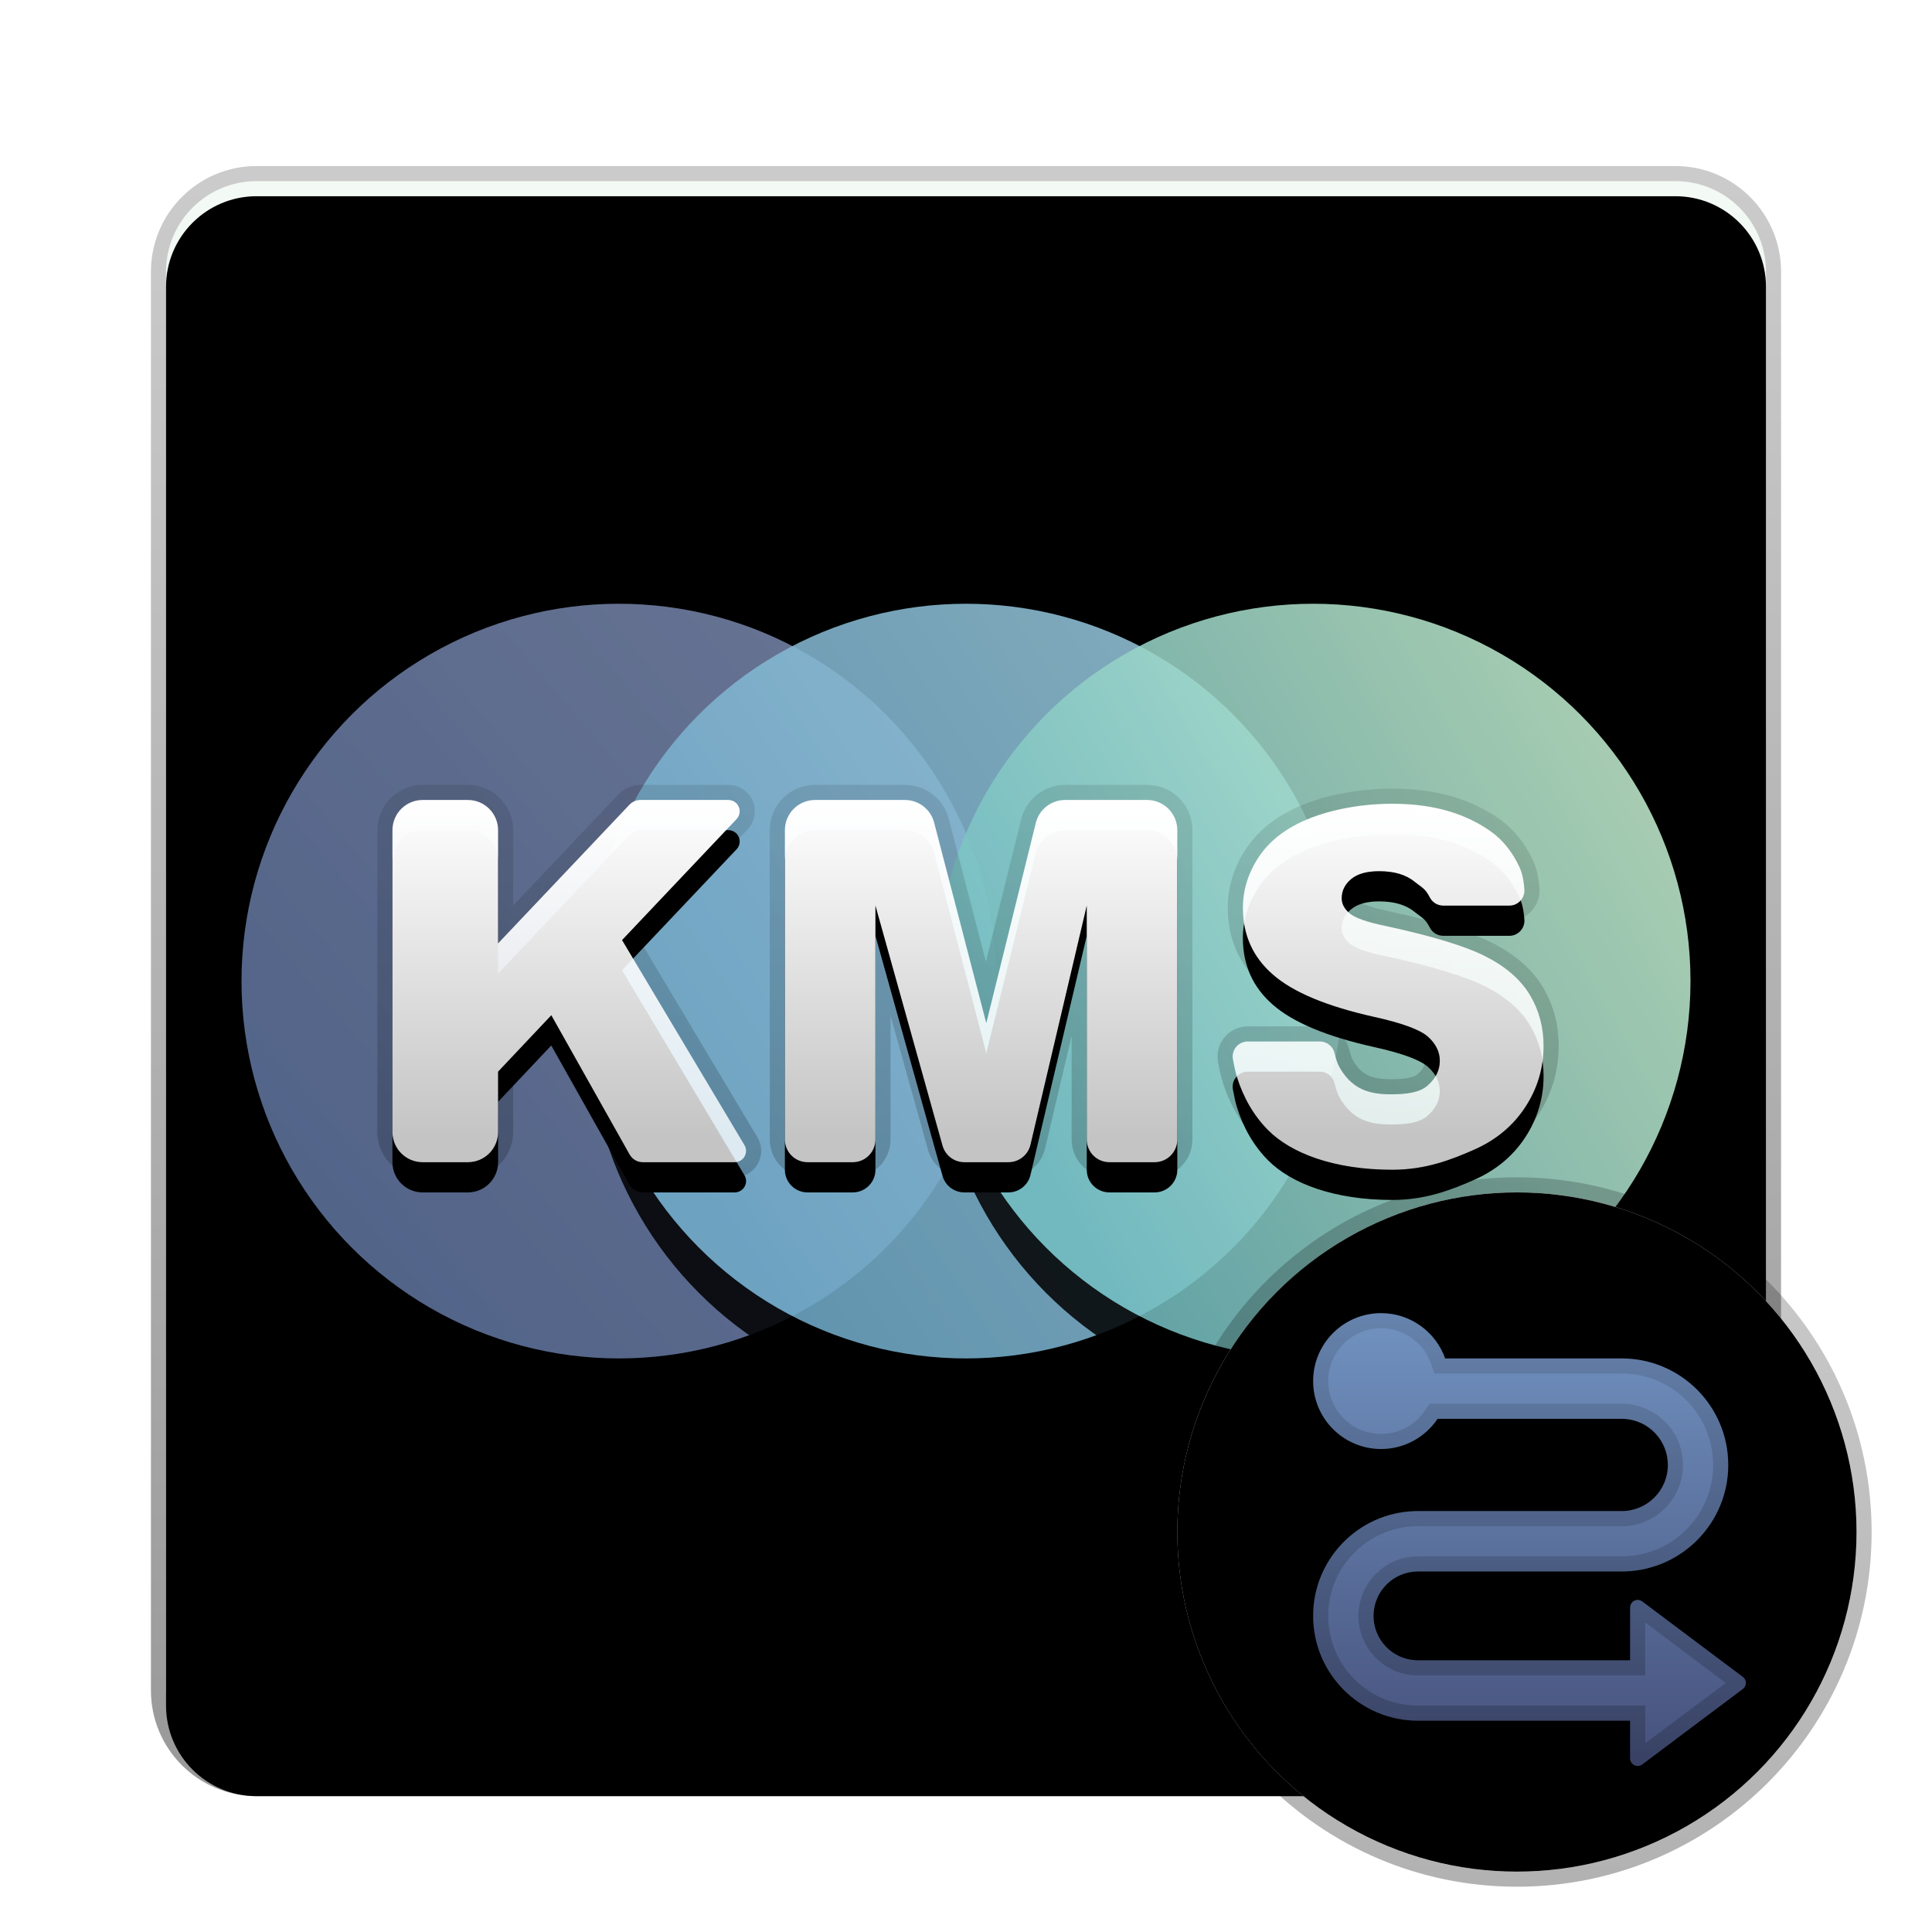 <svg xmlns="http://www.w3.org/2000/svg" xmlns:xlink="http://www.w3.org/1999/xlink" width="128" height="128" viewBox="0 0 128 128">
  <defs>
    <filter id="kmsclient-a" width="129.6%" height="129.6%" x="-14.8%" y="-14.8%" filterUnits="objectBoundingBox">
      <feOffset dy="2" in="SourceAlpha" result="shadowOffsetOuter1"/>
      <feGaussianBlur in="shadowOffsetOuter1" result="shadowBlurOuter1" stdDeviation="3"/>
      <feColorMatrix in="shadowBlurOuter1" result="shadowMatrixOuter1" values="0 0 0 0 0   0 0 0 0 0   0 0 0 0 0  0 0 0 0.2 0"/>
      <feMerge>
        <feMergeNode in="shadowMatrixOuter1"/>
        <feMergeNode in="SourceGraphic"/>
      </feMerge>
    </filter>
    <linearGradient id="kmsclient-b" x1="50%" x2="50%" y1="0%" y2="100%">
      <stop offset="0%" stop-color="#F3F9F4"/>
      <stop offset="100%" stop-color="#D0DDE3"/>
    </linearGradient>
    <path id="kmsclient-c" d="M7,1 L101,1 C104.314,1 107,3.686 107,7 L107,101 C107,104.314 104.314,107 101,107 L7,107 C3.686,107 1,104.314 1,101 L1,7 C1,3.686 3.686,1 7,1 Z"/>
    <filter id="kmsclient-d" width="100.9%" height="100.9%" x="-.5%" y="-.5%" filterUnits="objectBoundingBox">
      <feOffset dy="1" in="SourceAlpha" result="shadowOffsetInner1"/>
      <feComposite in="shadowOffsetInner1" in2="SourceAlpha" k2="-1" k3="1" operator="arithmetic" result="shadowInnerInner1"/>
      <feColorMatrix in="shadowInnerInner1" values="0 0 0 0 1   0 0 0 0 1   0 0 0 0 1  0 0 0 1 0"/>
    </filter>
    <linearGradient id="kmsclient-e" x1="50%" x2="50%" y1="0%" y2="100%">
      <stop offset="0%" stop-opacity=".202"/>
      <stop offset="100%" stop-opacity=".401"/>
    </linearGradient>
    <linearGradient id="kmsclient-h" x1="83.779%" x2="11.984%" y1="18.851%" y2="80.234%">
      <stop offset="0%" stop-color="#90A1CE"/>
      <stop offset="100%" stop-color="#758EC2"/>
    </linearGradient>
    <circle id="kmsclient-g" cx="25.5" cy="25.25" r="25"/>
    <filter id="kmsclient-f" width="130%" height="130%" x="-15%" y="-9%" filterUnits="objectBoundingBox">
      <feOffset dy="3" in="SourceAlpha" result="shadowOffsetOuter1"/>
      <feGaussianBlur in="shadowOffsetOuter1" result="shadowBlurOuter1" stdDeviation="2"/>
      <feColorMatrix in="shadowBlurOuter1" values="0 0 0 0 0   0 0 0 0 0.035   0 0 0 0 0.298  0 0 0 0.15 0"/>
    </filter>
    <linearGradient id="kmsclient-k" x1="89.809%" x2="10.287%" y1="22.374%" y2="75.079%">
      <stop offset="0%" stop-color="#95C5DA"/>
      <stop offset="100%" stop-color="#70ABCA"/>
    </linearGradient>
    <circle id="kmsclient-j" cx="48.5" cy="25.25" r="25"/>
    <filter id="kmsclient-i" width="130%" height="130%" x="-15%" y="-9%" filterUnits="objectBoundingBox">
      <feOffset dy="3" in="SourceAlpha" result="shadowOffsetOuter1"/>
      <feGaussianBlur in="shadowOffsetOuter1" result="shadowBlurOuter1" stdDeviation="2"/>
      <feColorMatrix in="shadowBlurOuter1" values="0 0 0 0 0   0 0 0 0 0.035   0 0 0 0 0.298  0 0 0 0.15 0"/>
    </filter>
    <linearGradient id="kmsclient-n" x1="92.198%" x2="8.671%" y1="22.226%" y2="68.783%">
      <stop offset="0%" stop-color="#C3EFD0"/>
      <stop offset="100%" stop-color="#71BDC1"/>
    </linearGradient>
    <circle id="kmsclient-m" cx="71.5" cy="25.25" r="25"/>
    <filter id="kmsclient-l" width="130%" height="130%" x="-15%" y="-9%" filterUnits="objectBoundingBox">
      <feOffset dy="3" in="SourceAlpha" result="shadowOffsetOuter1"/>
      <feGaussianBlur in="shadowOffsetOuter1" result="shadowBlurOuter1" stdDeviation="2"/>
      <feColorMatrix in="shadowBlurOuter1" values="0 0 0 0 0.072   0 0 0 0 0.236   0 0 0 0 0.181  0 0 0 0.15 0"/>
    </filter>
    <linearGradient id="kmsclient-q" x1="56.876%" x2="56.876%" y1="0%" y2="91.235%">
      <stop offset="0%" stop-color="#FFF"/>
      <stop offset="100%" stop-color="#FFF" stop-opacity=".769"/>
    </linearGradient>
    <path id="kmsclient-p" d="M23,64 L23,60 L23,60 L26.526,56.263 L31.713,65.49 C31.89,65.805 32.224,66 32.585,66 L38.679,66 C39.093,66 39.429,65.664 39.429,65.25 C39.429,65.115 39.392,64.982 39.323,64.866 L31.213,51.283 L31.213,51.283 L38.802,43.266 C39.087,42.965 39.074,42.49 38.773,42.205 C38.634,42.073 38.449,42 38.257,42 L32.43,42 C32.156,42 31.893,42.113 31.704,42.312 L23,51.5 L23,51.5 L23,44 C23,42.895 22.105,42 21,42 L18,42 C16.895,42 16,42.895 16,44 L16,64 C16,65.105 16.895,66 18,66 L21,66 C22.105,66 23,65.105 23,64 Z M48,64.5 L48,49 L48,49 L52.444,64.904 C52.625,65.552 53.215,66 53.888,66 L56.812,66 C57.508,66 58.113,65.521 58.272,64.844 L62,49 L62,49 L62,64.5 C62,65.328 62.672,66 63.5,66 L66.5,66 C67.328,66 68,65.328 68,64.5 L68,44 C68,42.895 67.105,42 66,42 L60.566,42 C59.646,42 58.845,42.627 58.624,43.52 L55.344,56.781 L55.344,56.781 L51.889,43.497 C51.66,42.615 50.864,42 49.954,42 L44,42 C42.895,42 42,42.895 42,44 L42,64.5 C42,65.328 42.672,66 43.5,66 L46.5,66 C47.328,66 48,65.328 48,64.5 Z M82.25,66.5 C84.469,66.5 86.182,65.82 87.641,65.18 C89.099,64.539 90.234,63.599 91.047,62.359 C91.859,61.12 92.266,59.766 92.266,58.297 C92.266,57.047 91.961,55.917 91.352,54.906 C90.742,53.896 89.768,53.049 88.43,52.367 C87.091,51.685 84.875,51.01 81.781,50.344 C80.531,50.083 79.74,49.802 79.406,49.5 C79.062,49.208 78.891,48.88 78.891,48.516 C78.891,48.016 79.099,47.591 79.516,47.242 C79.932,46.893 80.552,46.719 81.375,46.719 C82.375,46.719 83.159,46.953 83.727,47.422 C84.055,47.693 84.368,47.832 84.609,48.242 C84.651,48.312 84.693,48.388 84.737,48.471 C84.911,48.797 85.25,49 85.62,49 L89.997,49 C90.549,49 90.997,48.552 90.997,48 C90.997,47.978 90.996,47.956 90.995,47.934 C90.954,47.315 90.841,46.81 90.655,46.417 C90.197,45.449 89.571,44.651 88.773,44.086 C87.237,42.997 85.177,42.25 82.25,42.25 C79.865,42.25 77.815,42.753 76.445,43.352 C75.076,43.951 74.049,44.773 73.367,45.82 C72.685,46.867 72.344,47.979 72.344,49.156 C72.344,50.948 73.01,52.422 74.344,53.578 C75.667,54.734 77.88,55.661 80.984,56.359 C82.88,56.776 84.089,57.219 84.609,57.688 C85.13,58.156 85.391,58.688 85.391,59.281 C85.391,59.906 85.117,60.456 84.57,60.93 C84.023,61.404 83.135,61.5 82.125,61.5 C80.771,61.5 79.839,61.177 79.109,60.25 C78.94,60.033 78.796,59.815 78.675,59.567 C78.593,59.398 78.506,59.129 78.415,58.761 C78.305,58.314 77.905,58 77.444,58 L72.666,58 C72.114,58 71.666,58.448 71.666,59 C71.666,59.059 71.672,59.118 71.682,59.176 C71.768,59.658 71.855,60.042 71.943,60.33 C72.364,61.698 73.057,62.916 74.031,63.891 C75.531,65.391 78.354,66.5 82.25,66.5 Z"/>
    <filter id="kmsclient-o" width="114.4%" height="144.9%" x="-7.2%" y="-14.3%" filterUnits="objectBoundingBox">
      <feOffset dy="2" in="SourceAlpha" result="shadowOffsetOuter1"/>
      <feGaussianBlur in="shadowOffsetOuter1" result="shadowBlurOuter1" stdDeviation="1.5"/>
      <feColorMatrix in="shadowBlurOuter1" values="0 0 0 0 0   0 0 0 0 0   0 0 0 0 0  0 0 0 0.1 0"/>
    </filter>
    <linearGradient id="kmsclient-r" x1="53.569%" x2="53.569%" y1="3.289%" y2="102.766%">
      <stop offset="0%" stop-opacity=".104"/>
      <stop offset="100%" stop-opacity=".197"/>
    </linearGradient>
    <filter id="kmsclient-s" width="168.1%" height="168.1%" x="-34%" y="-34%" filterUnits="objectBoundingBox">
      <feOffset dy="2" in="SourceAlpha" result="shadowOffsetOuter1"/>
      <feGaussianBlur in="shadowOffsetOuter1" result="shadowBlurOuter1" stdDeviation="3"/>
      <feColorMatrix in="shadowBlurOuter1" result="shadowMatrixOuter1" values="0 0 0 0 0   0 0 0 0 0   0 0 0 0 0  0 0 0 0.2 0"/>
      <feMerge>
        <feMergeNode in="shadowMatrixOuter1"/>
        <feMergeNode in="SourceGraphic"/>
      </feMerge>
    </filter>
    <linearGradient id="kmsclient-t" x1="50%" x2="50%" y1="0%" y2="100%">
      <stop offset="0%" stop-color="#F2F2F2"/>
      <stop offset="100%" stop-color="#D3D3D3"/>
      <stop offset="100%" stop-color="#EDF2DE"/>
    </linearGradient>
    <circle id="kmsclient-u" cx="23.5" cy="23.5" r="22.5"/>
    <filter id="kmsclient-v" width="102.2%" height="102.2%" x="-1.1%" y="-1.1%" filterUnits="objectBoundingBox">
      <feOffset dy="1" in="SourceAlpha" result="shadowOffsetInner1"/>
      <feComposite in="shadowOffsetInner1" in2="SourceAlpha" k2="-1" k3="1" operator="arithmetic" result="shadowInnerInner1"/>
      <feColorMatrix in="shadowInnerInner1" result="shadowMatrixInner1" values="0 0 0 0 1   0 0 0 0 1   0 0 0 0 1  0 0 0 1 0"/>
      <feOffset dy="-1" in="SourceAlpha" result="shadowOffsetInner2"/>
      <feComposite in="shadowOffsetInner2" in2="SourceAlpha" k2="-1" k3="1" operator="arithmetic" result="shadowInnerInner2"/>
      <feColorMatrix in="shadowInnerInner2" result="shadowMatrixInner2" values="0 0 0 0 0   0 0 0 0 0   0 0 0 0 0  0 0 0 0.101 0"/>
      <feMerge>
        <feMergeNode in="shadowMatrixInner1"/>
        <feMergeNode in="shadowMatrixInner2"/>
      </feMerge>
    </filter>
    <linearGradient id="kmsclient-w" x1="50%" x2="50%" y1="0%" y2="99.637%">
      <stop offset="0%" stop-opacity=".201"/>
      <stop offset="100%" stop-opacity=".303"/>
    </linearGradient>
    <linearGradient id="kmsclient-x" x1="50%" x2="50%" y1="0%" y2="99.536%">
      <stop offset="0%" stop-color="#7192C0"/>
      <stop offset="100%" stop-color="#46517C"/>
    </linearGradient>
    <linearGradient id="kmsclient-y" x1="50%" x2="50%" y1="0%" y2="97.268%">
      <stop offset="0%" stop-opacity=".103"/>
      <stop offset="100%" stop-opacity=".194"/>
    </linearGradient>
  </defs>
  <g fill="none" fill-rule="evenodd">
    <g filter="url(#kmsclient-a)" transform="translate(10 9)">
      <use fill="url(#kmsclient-b)" xlink:href="#kmsclient-c"/>
      <use fill="#000" filter="url(#kmsclient-d)" xlink:href="#kmsclient-c"/>
      <path fill="url(#kmsclient-e)" fill-rule="nonzero" d="M101,0 L7,0 C3.134,0 0,3.134 0,7 L0,101 C0,104.866 3.134,108 7,108 L101,108 C104.866,108 108,104.866 108,101 L108,7 C108,3.134 104.866,0 101,0 Z M101,1 C104.314,1 107,3.686 107,7 L107,101 C107,104.314 104.314,107 101,107 L7,107 C3.686,107 1,104.314 1,101 L1,7 C1,3.686 3.686,1 7,1 L101,1 Z"/>
      <g transform="translate(5.5 28.75)">
        <g fill-rule="nonzero" opacity=".704">
          <use fill="#000" filter="url(#kmsclient-f)" xlink:href="#kmsclient-g"/>
          <use fill="url(#kmsclient-h)" xlink:href="#kmsclient-g"/>
        </g>
        <g fill-rule="nonzero" opacity=".86">
          <use fill="#000" filter="url(#kmsclient-i)" xlink:href="#kmsclient-j"/>
          <use fill="url(#kmsclient-k)" xlink:href="#kmsclient-j"/>
        </g>
        <g opacity=".855">
          <use fill="#000" filter="url(#kmsclient-l)" xlink:href="#kmsclient-m"/>
          <use fill="url(#kmsclient-n)" xlink:href="#kmsclient-m"/>
        </g>
      </g>
      <g fill-rule="nonzero">
        <use fill="#000" filter="url(#kmsclient-o)" xlink:href="#kmsclient-p"/>
        <use fill="url(#kmsclient-q)" xlink:href="#kmsclient-p"/>
      </g>
      <path fill="url(#kmsclient-r)" fill-rule="nonzero" d="M82.25,41.25 C85.167,41.25 87.485,41.948 89.352,43.27 C90.281,43.928 91.021,44.852 91.559,45.99 C91.769,46.433 91.902,46.956 91.966,47.559 L91.995,47.917 L91.997,48 C91.997,49.054 91.181,49.918 90.146,49.995 L89.997,50 L85.62,50 C84.881,50 84.203,49.593 83.855,48.942 L83.8,48.841 L83.748,48.75 C83.702,48.672 83.655,48.621 83.534,48.528 L83.29,48.349 C83.217,48.295 83.154,48.246 83.09,48.193 C82.718,47.886 82.158,47.719 81.375,47.719 C80.767,47.719 80.371,47.83 80.158,48.009 C79.963,48.172 79.891,48.319 79.891,48.516 C79.891,48.567 79.921,48.626 80.078,48.759 C80.162,48.835 80.392,48.938 80.753,49.052 L81.048,49.14 L81.391,49.23 C81.452,49.245 81.515,49.26 81.58,49.275 L81.992,49.366 C82.445,49.464 82.88,49.562 83.297,49.66 L84.107,49.857 C86.204,50.383 87.792,50.92 88.884,51.476 C90.38,52.239 91.495,53.208 92.208,54.39 C92.913,55.559 93.266,56.868 93.266,58.297 C93.266,59.961 92.802,61.505 91.883,62.908 C90.963,64.312 89.675,65.378 88.043,66.095 C85.844,67.061 84.285,67.5 82.25,67.5 C78.344,67.5 75.151,66.425 73.324,64.598 C72.249,63.523 71.463,62.172 70.988,60.623 C70.886,60.292 70.79,59.87 70.697,59.352 C70.677,59.236 70.666,59.118 70.666,59 C70.666,57.946 71.482,57.082 72.517,57.005 L72.666,57 L77.444,57 C78.365,57 79.167,57.628 79.387,58.522 L79.458,58.794 C79.47,58.834 79.481,58.871 79.491,58.905 L79.55,59.073 C79.558,59.094 79.566,59.113 79.574,59.128 C79.657,59.298 79.759,59.457 79.895,59.632 C80.388,60.258 80.994,60.5 82.125,60.5 C83.112,60.5 83.667,60.389 83.915,60.174 C84.252,59.883 84.391,59.603 84.391,59.281 C84.391,58.985 84.26,58.718 83.94,58.431 C83.746,58.256 83.323,58.055 82.688,57.845 L82.282,57.719 C82.066,57.655 81.832,57.591 81.579,57.527 L81.048,57.399 C80.956,57.377 80.861,57.356 80.765,57.335 C77.513,56.604 75.157,55.617 73.689,54.334 C72.135,52.987 71.344,51.237 71.344,49.156 C71.344,47.782 71.743,46.481 72.529,45.274 C73.324,44.056 74.504,43.109 76.045,42.435 C77.723,41.702 79.934,41.25 82.25,41.25 Z M21,41 C22.598,41 23.904,42.249 23.995,43.824 L24,44 L24,48.99 L30.978,41.625 C31.272,41.314 31.655,41.109 32.069,41.033 L32.248,41.008 L32.43,41 L38.257,41 C38.705,41 39.135,41.171 39.46,41.479 C40.121,42.104 40.187,43.122 39.638,43.825 L39.528,43.953 L32.459,51.42 L40.181,64.353 C40.285,64.526 40.357,64.716 40.396,64.913 L40.419,65.061 L40.429,65.25 C40.429,66.168 39.722,66.921 38.822,66.994 L38.679,67 L32.585,67 C31.918,67 31.299,66.668 30.929,66.121 L30.842,65.98 L26.32,57.937 L24,60.397 L24,64 C24,65.539 22.842,66.807 21.35,66.98 L21.176,66.995 L21,67 L18,67 C16.402,67 15.096,65.751 15.005,64.176 L15,64 L15,44 C15,42.402 16.249,41.096 17.824,41.005 L18,41 L21,41 Z M49.954,41 C51.26,41 52.409,41.844 52.807,43.075 L52.857,43.245 L55.319,52.715 L57.653,43.28 C57.955,42.06 58.979,41.171 60.202,41.022 L60.387,41.005 L60.566,41 L66,41 C67.598,41 68.904,42.249 68.995,43.824 L69,44 L69,64.5 C69,65.825 67.968,66.91 66.664,66.995 L66.5,67 L63.5,67 C62.175,67 61.09,65.968 61.005,64.664 L61,64.5 L61,57.614 L59.246,65.073 C59.007,66.086 58.171,66.832 57.164,66.975 L56.985,66.994 L56.812,67 L53.888,67 C52.826,67 51.886,66.33 51.534,65.34 L51.481,65.173 L49,56.297 L49,64.5 C49,65.77 48.053,66.819 46.826,66.979 L46.664,66.995 L46.5,67 L43.5,67 C42.175,67 41.09,65.968 41.005,64.664 L41,64.5 L41,44 C41,42.402 42.249,41.096 43.824,41.005 L44,41 L49.954,41 Z M72.666,58 L72.55,58.007 C72.052,58.064 71.666,58.487 71.666,59 C71.666,59.059 71.672,59.118 71.682,59.176 L71.768,59.625 C71.826,59.903 71.885,60.138 71.943,60.33 C72.364,61.698 73.057,62.916 74.031,63.891 C75.48,65.339 78.161,66.423 81.851,66.496 L82.25,66.5 L82.66,66.492 C84.682,66.415 86.273,65.78 87.641,65.18 C89.099,64.539 90.234,63.599 91.047,62.359 C91.859,61.12 92.266,59.766 92.266,58.297 C92.266,57.047 91.961,55.917 91.352,54.906 C90.742,53.896 89.768,53.049 88.43,52.367 C87.474,51.88 86.07,51.396 84.218,50.917 L83.454,50.726 C83.322,50.694 83.189,50.662 83.053,50.63 L82.217,50.439 L81.781,50.344 C80.531,50.083 79.74,49.802 79.406,49.5 C79.062,49.208 78.891,48.88 78.891,48.516 C78.891,48.016 79.099,47.591 79.516,47.242 C79.932,46.893 80.552,46.719 81.375,46.719 C82.284,46.719 83.015,46.912 83.566,47.3 L83.866,47.531 L84.136,47.729 C84.31,47.862 84.471,48.008 84.609,48.242 C84.651,48.312 84.693,48.388 84.737,48.471 C84.892,48.761 85.177,48.953 85.498,48.993 L85.62,49 L89.997,49 L90.114,48.993 C90.611,48.936 90.997,48.513 90.997,48 L90.995,47.934 C90.954,47.315 90.841,46.81 90.655,46.417 C90.197,45.449 89.571,44.651 88.773,44.086 C87.237,42.997 85.177,42.25 82.25,42.25 C79.865,42.25 77.815,42.753 76.445,43.352 C75.076,43.951 74.049,44.773 73.367,45.82 C72.685,46.867 72.344,47.979 72.344,49.156 C72.344,50.948 73.01,52.422 74.344,53.578 C75.607,54.682 77.681,55.577 80.567,56.263 L80.984,56.359 C82.88,56.776 84.089,57.219 84.609,57.688 C85.13,58.156 85.391,58.688 85.391,59.281 C85.391,59.906 85.117,60.456 84.57,60.93 C84.023,61.404 83.135,61.5 82.125,61.5 C80.771,61.5 79.839,61.177 79.109,60.25 C78.94,60.033 78.796,59.815 78.675,59.567 C78.593,59.398 78.506,59.129 78.415,58.761 C78.315,58.351 77.969,58.053 77.558,58.006 L77.444,58 L72.666,58 Z M18,42 L17.851,42.005 C16.868,42.078 16.082,42.861 16.006,43.843 L16,44 L16,64 L16.005,64.149 C16.078,65.132 16.861,65.918 17.843,65.994 L18,66 L21,66 L21.149,65.995 C22.132,65.922 22.918,65.139 22.994,64.157 L23,64 L23,60 L26.526,56.263 L31.713,65.49 L31.778,65.59 C31.941,65.814 32.191,65.96 32.466,65.993 L32.585,66 L38.679,66 L38.78,65.993 C39.147,65.943 39.429,65.63 39.429,65.25 C39.429,65.148 39.408,65.048 39.368,64.956 L39.323,64.866 L31.213,51.283 L38.802,43.266 L38.872,43.179 C39.082,42.88 39.047,42.464 38.773,42.205 C38.662,42.1 38.521,42.032 38.371,42.009 L38.257,42 L32.43,42 L32.313,42.007 C32.128,42.029 31.953,42.102 31.807,42.217 L31.704,42.312 L23,51.5 L23,44 L22.995,43.851 C22.922,42.868 22.139,42.082 21.157,42.006 L21,42 L18,42 Z M44,42 L43.851,42.005 C42.868,42.078 42.082,42.861 42.006,43.843 L42,44 L42,64.5 L42.007,64.644 C42.075,65.358 42.642,65.925 43.356,65.993 L43.5,66 L46.5,66 L46.644,65.993 C47.358,65.925 47.925,65.358 47.993,64.644 L48,64.5 L48,49 L52.444,64.904 L52.489,65.039 C52.693,65.569 53.18,65.939 53.746,65.993 L53.888,66 L56.812,66 L56.95,65.994 C57.541,65.939 58.046,65.54 58.234,64.976 L58.272,64.844 L62,49 L62,64.5 L62.007,64.644 C62.075,65.358 62.642,65.925 63.356,65.993 L63.5,66 L66.5,66 L66.644,65.993 C67.358,65.925 67.925,65.358 67.993,64.644 L68,64.5 L68,44 L67.995,43.851 C67.922,42.868 67.139,42.082 66.157,42.006 L66,42 L60.566,42 L60.405,42.006 C59.607,42.07 58.923,42.606 58.669,43.365 L58.624,43.52 L55.344,56.781 L51.889,43.497 L51.843,43.344 C51.583,42.595 50.903,42.069 50.113,42.006 L49.954,42 L44,42 Z"/>
    </g>
    <g fill-rule="nonzero" filter="url(#kmsclient-s)" transform="translate(77 76)">
      <use fill="url(#kmsclient-t)" xlink:href="#kmsclient-u"/>
      <use fill="#000" filter="url(#kmsclient-v)" xlink:href="#kmsclient-u"/>
      <path fill="url(#kmsclient-w)" d="M23.5,0 C10.521,0 0,10.521 0,23.5 C0,36.479 10.521,47 23.5,47 C36.479,47 47,36.479 47,23.5 C47,10.521 36.479,0 23.5,0 Z M23.5,1 C35.926,1 46,11.074 46,23.5 C46,35.926 35.926,46 23.5,46 C11.074,46 1,35.926 1,23.5 C1,11.074 11.074,1 23.5,1 Z"/>
      <g transform="translate(10 9)">
        <path fill="url(#kmsclient-x)" d="M8.242,7.001 C7.435,8.206 6.06,9 4.5,9 C2.015,9 0,6.985 0,4.5 C0,2.015 2.015,0 4.5,0 C6.459,0 8.126,1.252 8.744,3 L20.443,3 C24.341,3 27.5,6.159 27.5,10.057 C27.5,13.875 24.468,16.984 20.681,17.11 L20.443,17.114 L6.943,17.114 C5.318,17.114 4,18.431 4,20.057 C4,21.624 5.225,22.905 6.77,22.995 L6.943,23 L21,23 L21,19.5 C21,19.419 21.02,19.339 21.057,19.268 L21.1,19.2 C21.266,18.979 21.579,18.934 21.8,19.1 L21.8,19.1 L28.467,24.1 C28.505,24.128 28.538,24.162 28.567,24.2 C28.732,24.421 28.688,24.734 28.467,24.9 L28.467,24.9 L21.8,29.9 C21.713,29.965 21.608,30 21.5,30 C21.224,30 21,29.776 21,29.5 L21,29.5 L21,27 L6.943,27 C3.109,27 0,23.891 0,20.057 C0,16.302 2.98,13.243 6.704,13.118 L6.943,13.114 L20.443,13.114 C22.131,13.114 23.5,11.745 23.5,10.057 C23.5,8.429 22.227,7.098 20.623,7.005 L20.443,7 Z"/>
        <path fill="url(#kmsclient-y)" d="M4.5,0 C6.459,0 8.126,1.252 8.744,3 L20.443,3 C24.341,3 27.5,6.159 27.5,10.057 C27.5,13.875 24.468,16.984 20.681,17.11 L20.443,17.114 L6.943,17.114 C5.318,17.114 4,18.431 4,20.057 C4,21.624 5.225,22.905 6.77,22.995 L6.943,23 L21,23 L21,19.5 C21,19.419 21.02,19.339 21.057,19.268 L21.1,19.2 C21.247,19.004 21.511,18.946 21.723,19.053 L21.8,19.1 L28.467,24.1 C28.505,24.128 28.538,24.162 28.567,24.2 C28.714,24.396 28.695,24.666 28.534,24.84 L28.467,24.9 L21.8,29.9 C21.713,29.965 21.608,30 21.5,30 C21.255,30 21.05,29.823 21.008,29.59 L21,29.5 L21,27 L6.943,27 C3.109,27 0,23.891 0,20.057 C0,16.302 2.98,13.243 6.704,13.118 L6.943,13.114 L20.443,13.114 C22.131,13.114 23.5,11.745 23.5,10.057 C23.5,8.429 22.227,7.098 20.623,7.005 L20.443,7 L8.242,7.001 C7.435,8.206 6.06,9 4.5,9 C2.015,9 0,6.985 0,4.5 C0,2.015 2.015,0 4.5,0 Z M4.5,1 C2.567,1 1,2.567 1,4.5 C1,6.433 2.567,8 4.5,8 C5.609,8 6.629,7.481 7.285,6.621 L7.411,6.444 L7.708,6.001 L20.472,6 L20.681,6.007 C22.82,6.131 24.5,7.905 24.5,10.057 C24.5,12.229 22.792,14.003 20.646,14.109 L20.443,14.114 L6.96,14.113 L6.738,14.117 C3.544,14.225 1,16.851 1,20.057 C1,23.265 3.541,25.879 6.72,25.996 L6.943,26 L22,26 L21.998,28.501 L27.336,24.502 L22,20.496 L22,24 L6.914,24 L6.712,23.993 C4.633,23.873 3,22.148 3,20.057 C3,17.947 4.657,16.224 6.74,16.119 L6.943,16.114 L20.427,16.114 L20.648,16.11 C23.905,16.002 26.5,13.326 26.5,10.057 C26.5,6.788 23.91,4.124 20.67,4.004 L20.443,4 L8.037,4 L7.801,3.333 C7.311,1.946 5.995,1 4.5,1 Z"/>
      </g>
    </g>
  </g>
</svg>
